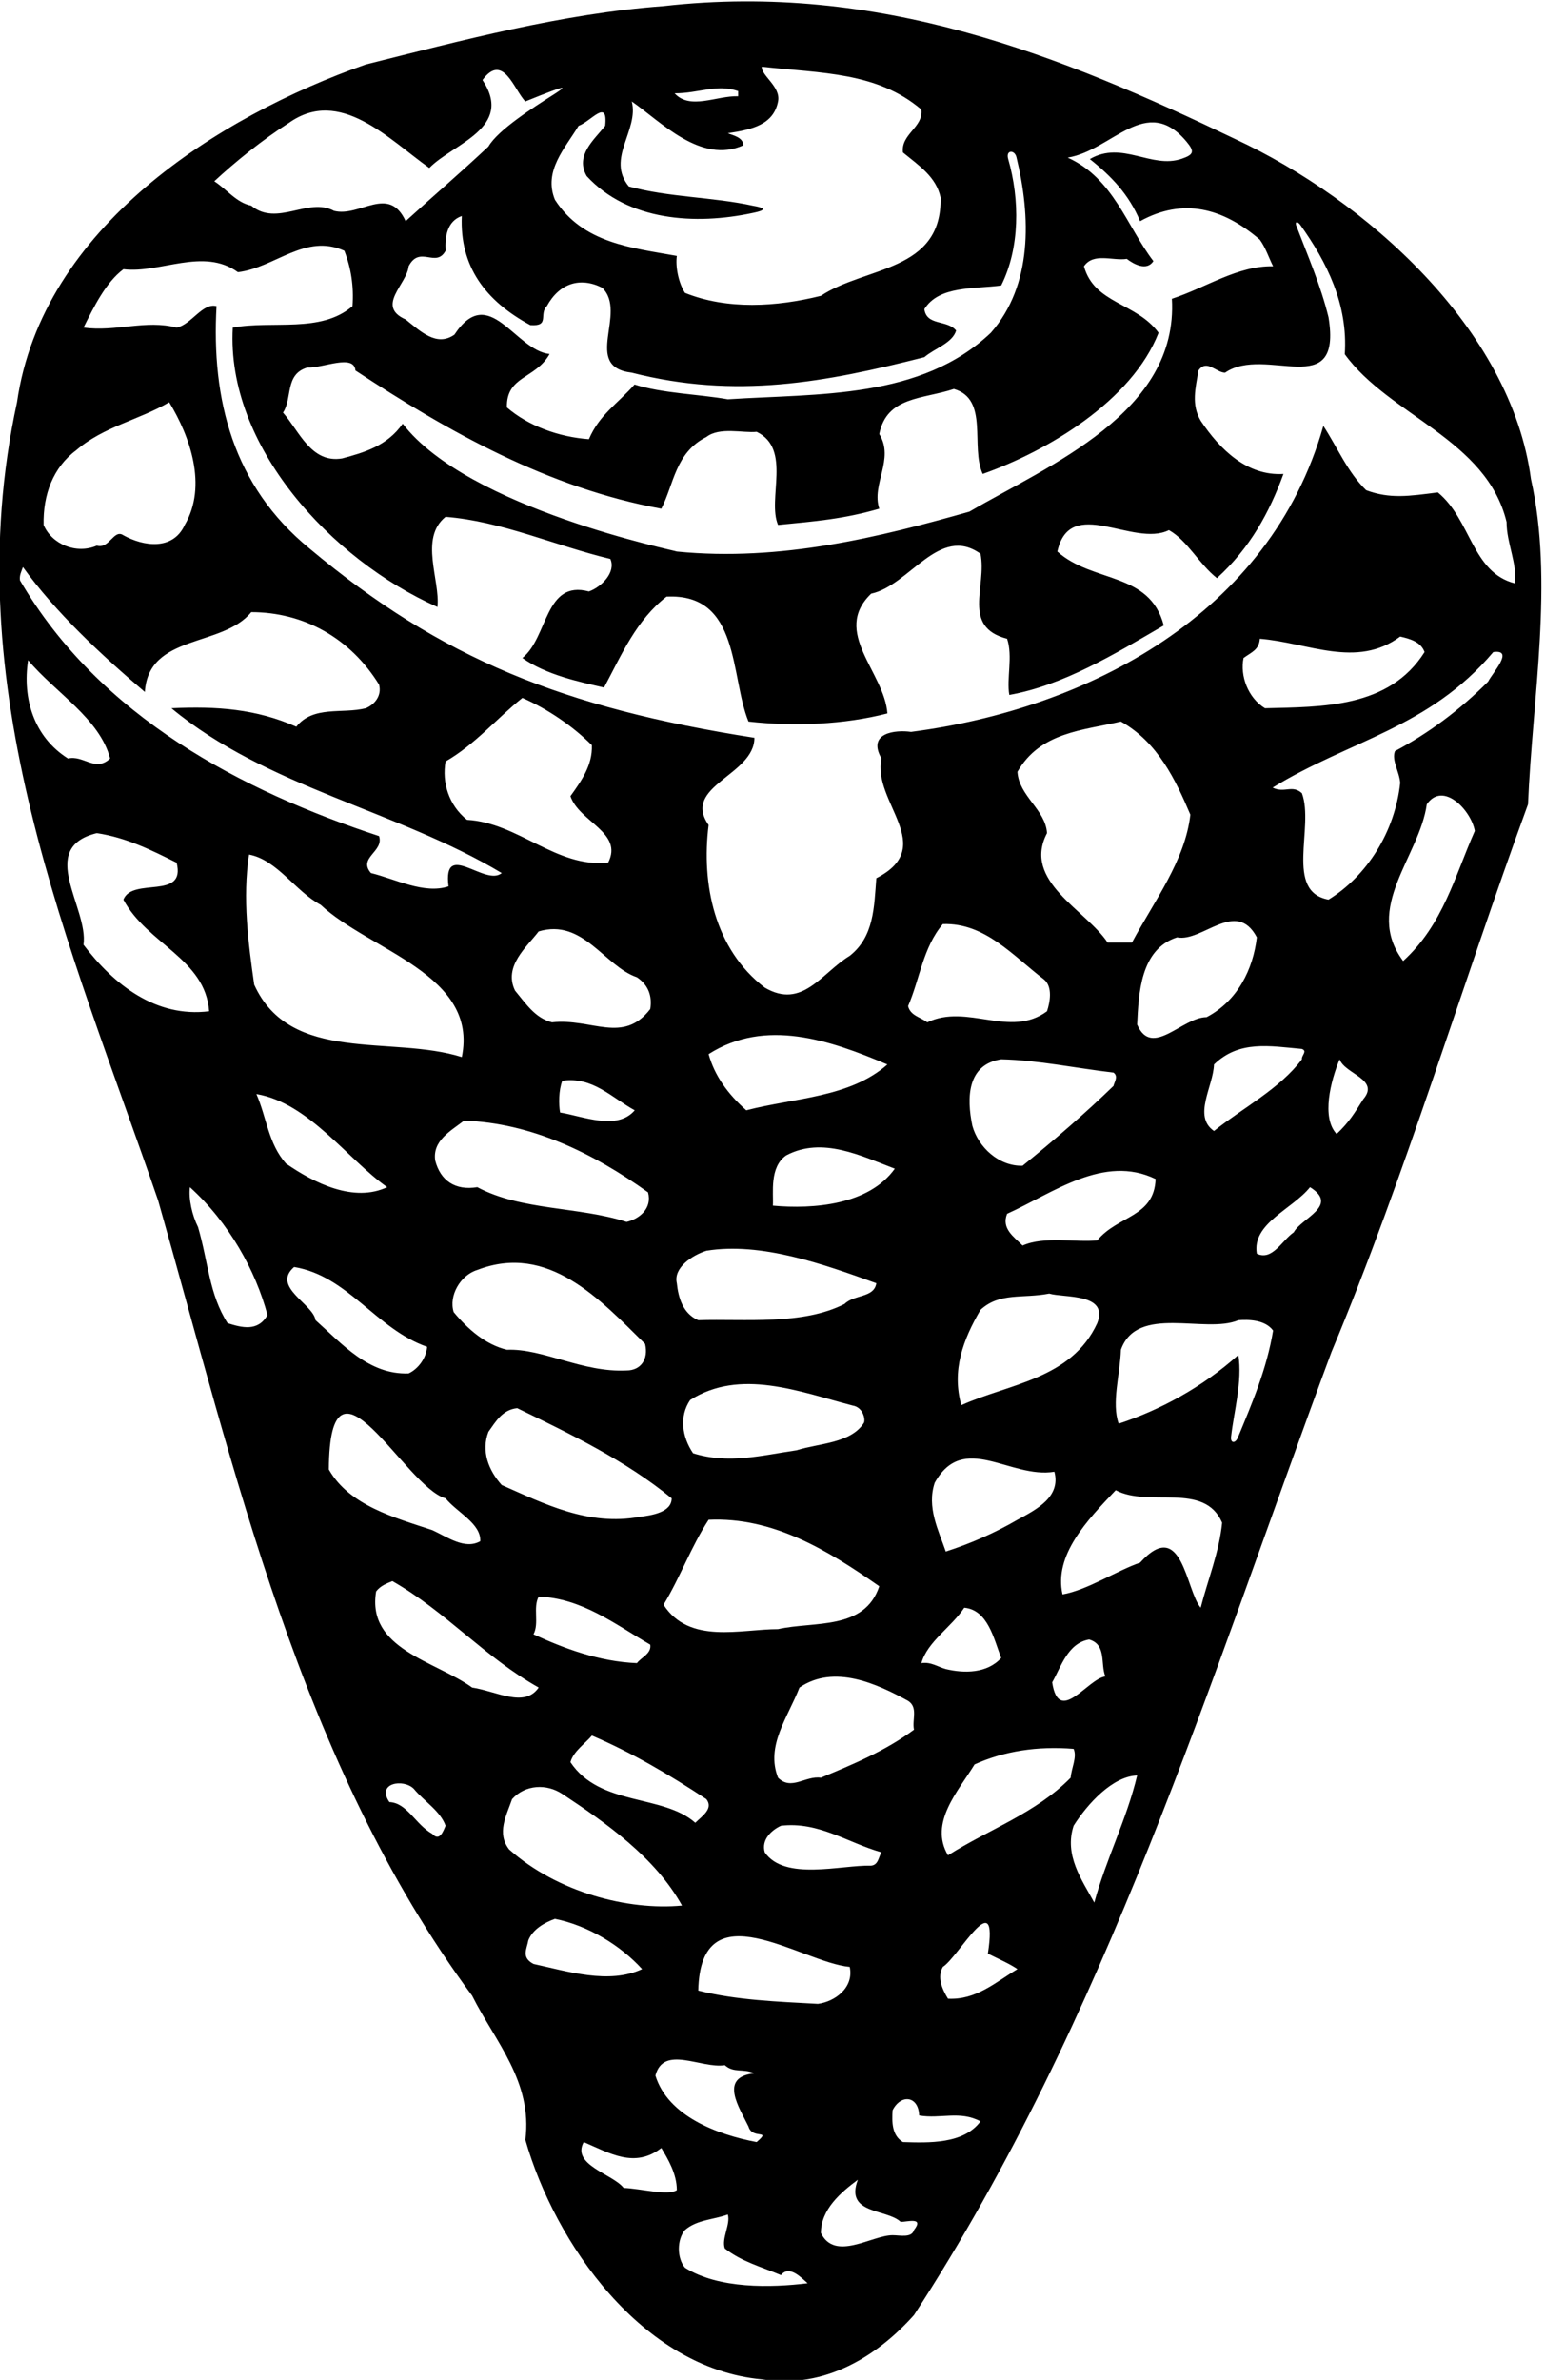 <?xml version="1.0" encoding="UTF-8"?>
<svg xmlns="http://www.w3.org/2000/svg" xmlns:xlink="http://www.w3.org/1999/xlink" width="363pt" height="559pt" viewBox="0 0 363 559" version="1.1">
<g id="surface1">
<path style=" stroke:none;fill-rule:nonzero;fill:rgb(0%,0%,0%);fill-opacity:1;" d="M 359.703 112.539 C 355.016 77.125 320.816 46.918 290.262 32.684 C 249.293 13.066 206.59 -4.293 155.898 1.434 C 132.113 3.172 108.156 9.594 85.938 15.148 C 51.391 27.301 9.898 53.34 3.996 94.484 C -10.586 161.668 16.496 221.906 37.156 281.973 C 55.211 345.336 70.484 414.082 110.934 468.766 C 116.316 479.527 125.172 488.902 123.434 502.617 C 130.379 526.922 150.863 556.258 178.984 558.863 C 194.09 561.293 206.5 553 214.746 543.762 C 260.23 473.801 283.84 395.68 312.832 317.559 C 330.191 276.07 343.387 231.629 359.008 188.922 C 360.051 163.926 365.086 136.496 359.703 112.539 Z M 278.812 33.316 C 280.68 35.562 280.52 36.312 277.668 37.285 C 270.469 39.75 263.688 32.926 256.062 37.371 C 261.098 41.363 265.266 45.703 267.867 51.953 C 277.938 46.398 287.312 48.828 295.992 56.293 C 297.383 58.203 298.074 60.461 299.117 62.543 C 290.785 62.367 283.32 67.578 275.336 70.18 C 276.895 96.914 246.516 109.238 227.77 120.176 C 206.938 126.078 183.5 131.98 159.023 129.551 C 159.023 129.379 110 119.5 94.617 99.52 C 90.973 104.727 85.59 106.289 80.383 107.68 C 73.09 108.895 70.312 101.254 66.492 96.914 C 68.75 93.617 66.84 87.887 72.223 86.324 C 75.867 86.5 83.16 83.027 83.508 87.02 C 105.379 101.43 128.816 114.621 155.379 119.484 C 158.328 113.754 158.676 106.289 165.965 102.645 C 169.09 100.215 174.645 101.777 177.77 101.43 C 186.105 105.422 180.199 117.227 182.805 123.301 C 191.66 122.434 198.254 121.914 206.59 119.484 C 204.68 113.754 210.234 107.852 206.59 101.949 C 208.324 93.098 216.832 93.789 224.121 91.359 C 232.453 93.789 227.941 104.898 230.891 111.324 C 246.168 105.941 265.961 94.137 272.211 78.164 C 267 71.047 257.105 71.395 254.676 62.543 C 256.934 59.242 261.445 61.328 264.742 60.805 C 266.309 62.02 269.43 63.758 270.992 61.328 C 264.742 53.168 261.621 41.883 250.855 37.023 C 261.305 35.34 269.301 21.871 278.812 33.316 Z M 236.871 37.336 C 236.254 35.195 238.379 35.133 238.812 36.91 C 242.23 50.914 242.621 67.016 232.801 78.164 C 216.309 93.789 192.352 92.402 171 93.789 C 164.059 92.574 155.68 92.402 149.086 90.316 C 145.09 94.832 140.793 97.438 138.363 103.164 C 131.246 102.645 124.129 100.039 119.094 95.699 C 118.922 88.234 125.82 89.059 129.121 83.156 C 120.961 82.289 114.93 66.273 106.77 78.602 C 102.602 81.551 98.781 77.82 95.312 75.039 C 88.195 71.914 95.656 66.711 96.004 62.543 C 98.609 57.508 102.43 63.062 104.688 58.895 C 104.512 55.598 105.031 51.953 108.504 50.738 C 107.984 62.543 113.996 70.637 124.586 76.363 C 129.27 76.711 126.559 73.824 128.469 71.914 C 131.422 66.535 136.281 64.973 141.488 67.578 C 147.562 73.48 136.629 86.152 148.434 87.539 C 172.91 93.789 193.914 89.797 217.18 83.895 C 219.609 81.812 223.773 80.598 224.645 77.645 C 222.559 75.039 217.699 76.605 217.18 72.609 C 220.648 67.055 228.809 67.922 235.23 67.055 C 239.637 58.25 239.621 46.883 236.871 37.336 Z M 173.43 21.398 C 173.43 21.922 173.43 22.094 173.43 22.613 C 168.395 22.441 162.148 25.91 158.5 21.922 C 164.23 21.922 168.395 19.664 173.43 21.398 Z M 142.184 29.559 C 139.578 32.855 135.066 36.504 137.844 41.363 C 147.57 51.914 163.406 52.914 176.871 50.016 C 178.16 49.738 181.414 49.09 176.93 48.332 C 167.547 46.258 157.117 46.379 147.738 43.793 C 142.355 37.195 150.168 30.602 148.434 23.828 C 155.203 28.516 164.707 38.672 174.688 34.113 C 174.516 32.203 172.215 31.816 171 31.293 C 176.859 30.426 181.766 29.211 182.805 23.828 C 183.5 20.355 178.812 17.754 178.984 15.672 C 193.047 17.23 206.066 16.887 216.484 25.738 C 217.004 29.906 211.621 31.469 212.145 35.809 C 215.965 38.934 219.953 41.535 220.996 46.398 C 221.344 63.93 203.289 62.543 192.875 69.484 C 182.457 72.09 170.828 72.785 160.934 68.793 C 159.367 66.359 158.676 62.543 159.023 60.113 C 148.434 58.203 136.977 57.16 130.379 46.918 C 127.602 40.148 132.809 34.766 135.934 29.559 C 138.883 28.516 142.879 22.961 142.184 29.559 Z M 67.883 28.863 C 79.859 20.355 91.32 32.684 100.867 39.453 C 106.422 33.727 120.828 30.078 113.363 18.797 C 118.227 12.199 120.828 21.227 123.434 23.828 C 126.152 22.727 128.137 21.941 129.516 21.43 C 133.316 20.012 132.523 20.652 129.93 22.305 C 125.477 25.137 117 30.5 114.754 34.418 C 106.941 41.711 103.121 44.836 95.312 51.953 C 91.32 43.273 84.547 51.086 78.473 49.523 C 72.395 46.223 65.105 53.34 59.027 48.309 C 55.555 47.613 53.301 44.488 50.348 42.578 C 55.211 38.062 61.633 32.855 67.883 28.863 Z M 17.887 105.77 C 24.309 100.215 32.641 98.652 39.758 94.484 C 44.621 102.469 48.785 114.102 43.406 123.301 C 40.629 129.379 33.684 128.336 28.996 125.73 C 26.738 124.172 25.699 129.031 22.746 128.164 C 17.887 130.246 12.156 127.816 10.246 123.301 C 10.074 116.184 12.504 109.762 17.887 105.77 Z M 5.387 133.195 C 13.023 143.785 23.613 153.684 34.031 162.535 C 34.898 148.82 52.258 152.121 59.027 143.785 C 71.355 143.785 82.289 149.863 89.062 160.801 C 89.758 163.402 88.02 165.488 85.938 166.355 C 80.383 167.742 73.609 165.66 69.617 170.695 C 60.242 166.527 50.871 165.836 40.281 166.355 C 62.676 184.93 93.227 190.312 117.879 205.066 C 114.059 208.367 103.992 197.082 105.379 208.191 C 99.652 210.102 92.879 206.457 87.152 205.066 C 84.027 201.422 90.277 200.031 89.062 196.387 C 56.945 185.797 23.441 168.438 4.691 136.32 C 4.52 135.105 5.039 134.238 5.387 133.195 Z M 142.879 202.637 C 130.551 203.852 121.871 193.262 109.719 192.566 C 105.379 189.098 103.816 183.715 104.688 178.855 C 111.629 174.859 116.664 168.785 122.738 163.926 C 128.641 166.527 134.547 170.52 139.059 175.035 C 139.23 179.723 136.629 183.367 134.023 187.012 C 136.105 193.09 146.523 195.52 142.879 202.637 Z M 305.887 248.812 C 300.68 255.758 292.172 260.098 285.23 265.652 C 280.195 262.184 285.055 255.238 285.23 250.031 C 291.133 244.301 298.25 245.691 305.887 246.383 C 307.277 246.906 305.715 247.945 305.887 248.812 Z M 297.207 166.355 C 293.215 163.926 291.305 158.715 292.172 154.551 C 294.082 153.16 295.816 152.641 295.992 150.035 C 307.277 150.902 318.734 157.152 328.977 149.516 C 331.234 150.035 333.836 150.73 334.703 153.16 C 326.371 166.355 310.574 166.008 297.207 166.355 Z M 295.297 220.172 C 294.43 227.637 290.785 235.102 283.492 238.918 C 277.766 238.918 270.645 248.641 267.176 240.656 C 267.523 233.535 267.867 222.949 276.551 220.172 C 282.453 221.387 290.438 210.969 295.297 220.172 Z M 239.051 356.969 C 233.672 360.094 228.113 362.523 222.215 364.434 C 220.477 359.398 217.699 354.016 219.609 348.285 C 226.379 336.137 237.316 347.418 247.73 345.684 C 249.293 351.586 243.566 354.535 239.051 356.969 Z M 255.891 385.09 C 260.059 386.305 258.496 390.82 259.711 393.77 C 255.543 394.289 248.773 405.402 247.211 395.16 C 249.293 391.512 250.855 385.957 255.891 385.09 Z M 235.23 389.43 C 231.934 393.074 226.551 393.074 222.215 392.035 C 220.305 391.512 218.738 390.297 216.484 390.645 C 217.871 385.609 223.602 382.141 226.551 377.625 C 232.105 378.145 233.496 384.914 235.23 389.43 Z M 225.859 330.059 C 223.602 321.898 226.203 314.781 230.371 307.664 C 234.887 303.496 240.266 305.062 246.516 303.844 C 249.988 304.887 260.578 303.672 257.801 310.789 C 251.723 323.984 236.969 325.023 225.859 330.059 Z M 235.23 248.812 C 243.738 248.988 252.766 250.898 261.621 251.938 C 262.836 252.809 261.793 254.195 261.621 255.062 C 255.371 261.141 247.559 267.91 240.266 273.812 C 234.711 273.984 229.852 269.473 228.461 264.438 C 227.074 257.844 227.246 250.031 235.23 248.812 Z M 257.801 291.348 C 252.766 291.867 245.301 290.305 240.266 292.562 C 238.184 290.48 235.23 288.57 236.621 285.098 C 247.383 280.234 259.363 271.035 271.516 276.938 C 271.168 285.965 262.66 285.445 257.801 291.348 Z M 265.961 221.387 C 264.051 221.387 262.141 221.387 260.23 221.387 C 255.195 213.746 240.094 206.977 245.996 195.691 C 245.648 190.137 239.398 187.012 239.051 181.285 C 244.434 171.91 254.504 171.562 263.355 169.48 C 272.035 174.34 276.203 183.195 279.676 191.352 C 278.461 202.117 271.168 211.664 265.961 221.387 Z M 245.301 230.066 C 247.383 231.801 246.691 235.445 245.996 237.531 C 237.316 243.953 227.246 235.621 217.871 240.133 C 216.309 238.918 213.879 238.57 213.359 236.316 C 216.137 229.891 216.832 222.602 221.52 217.047 C 231.414 216.699 238.012 224.512 245.301 230.066 Z M 214.746 406.27 C 207.977 411.305 200.34 414.43 192.875 417.555 C 189.23 417.031 185.93 420.68 182.805 417.555 C 179.855 410.09 185.062 403.492 187.84 396.375 C 196 390.82 206.066 395.508 213.359 399.5 C 215.789 401.062 214.227 404.012 214.746 406.27 Z M 207.109 435.086 C 206.414 436.129 206.414 438.039 204.68 438.211 C 197.562 438.039 184.367 441.855 179.68 435.086 C 178.812 432.137 181.242 429.879 183.5 428.836 C 192.352 427.797 199.121 432.828 207.109 435.086 Z M 181.59 283.188 C 181.766 280.234 180.723 274.16 184.715 271.383 C 193.223 266.867 202.422 271.555 210.234 274.508 C 204.156 283.016 191.137 284.055 181.59 283.188 Z M 175.34 260.793 C 171 256.973 167.875 252.633 166.488 247.598 C 179.855 239.094 194.957 244.301 208.496 250.031 C 199.645 257.844 186.625 257.844 175.34 260.793 Z M 205.895 301.414 C 205.371 304.887 200.688 304.02 198.43 306.277 C 188.535 311.309 175.168 309.746 164.059 310.094 C 160.41 308.531 159.367 304.715 159.023 301.414 C 158.152 297.77 162.668 294.816 165.965 293.777 C 178.812 291.695 193.395 296.902 205.895 301.414 Z M 202.945 334.254 C 199.824 339.035 192.48 338.973 187.145 340.648 C 178.812 341.863 171.176 343.945 162.84 341.344 C 160.238 337.523 159.543 332.664 162.148 328.844 C 173.867 321.355 187.727 326.844 200.289 330.133 C 202.898 330.535 203.379 333.594 202.945 334.254 Z M 166.488 356.969 C 181.59 356.273 194.438 364.086 206.59 372.59 C 203.117 383.008 191.312 380.75 182.805 382.66 C 173.953 382.66 161.973 386.305 155.898 376.93 C 159.891 370.336 162.32 363.391 166.488 356.969 Z M 175.859 499.492 C 176.73 502.617 181.414 500.012 177.77 503.137 C 168.57 501.402 156.938 497.062 153.988 487.516 C 155.898 480.223 164.75 485.953 170.305 485.082 C 172.391 486.992 174.645 485.777 177.25 486.992 C 168.742 487.859 173.777 495.152 175.859 499.492 Z M 126.559 375.02 C 136.629 375.367 144.438 381.445 152.773 386.305 C 153.121 388.391 150.688 389.258 149.648 390.645 C 140.793 390.297 132.461 387.172 125.344 383.875 C 126.73 381.27 125.172 377.625 126.559 375.02 Z M 139.059 407.656 C 148.434 411.652 157.285 416.859 165.965 422.59 C 167.703 424.844 164.926 426.578 163.363 428.145 C 155.723 421.371 140.969 424.324 134.023 413.906 C 134.719 411.305 137.668 409.395 139.059 407.656 Z M 150.344 356.273 C 138.191 358.527 127.773 353.148 117.879 348.809 C 114.754 345.336 113.02 340.82 114.754 336.309 C 116.488 333.879 118.055 331.102 121.523 330.754 C 134.023 336.828 147.043 343.078 157.809 351.934 C 157.809 355.23 153.121 355.926 150.344 356.273 Z M 109.023 263.223 C 124.824 263.742 139.406 270.863 152.254 280.062 C 153.293 283.883 150.168 286.312 147.219 287.008 C 135.934 283.359 122.566 284.402 112.148 278.848 C 106.941 279.715 103.469 277.285 102.254 272.598 C 101.562 267.91 105.902 265.652 109.023 263.223 Z M 59.723 231.281 C 58.336 221.559 56.945 210.969 58.508 200.727 C 65.105 201.941 69.445 209.406 75.348 212.531 C 86.805 223.297 112.496 228.852 108.504 248.293 C 92.012 243.086 68.23 250.031 59.723 231.281 Z M 132.113 253.848 C 139.23 252.809 143.746 257.844 149.129 260.793 C 144.961 265.652 136.977 262.184 131.594 261.312 C 131.246 259.402 131.246 256.105 132.113 253.848 Z M 112.148 298.289 C 128.816 291.867 140.969 305.234 151.559 315.648 C 152.426 319.297 150.516 321.898 147.219 321.898 C 136.801 322.422 127.602 316.691 119.094 317.039 C 114.059 315.824 109.895 312.18 106.594 308.188 C 105.379 304.367 108.156 299.504 112.148 298.289 Z M 152.773 237.012 C 146.348 245.344 139.059 239.094 129.684 240.133 C 125.691 239.094 123.609 235.797 121.004 232.672 C 118.227 226.941 123.781 222.426 126.559 218.781 C 136.977 215.656 142.008 226.941 149.648 229.547 C 152.254 231.281 153.293 233.887 152.773 237.012 Z M 6.602 155.07 C 13.023 162.711 23.441 168.785 25.871 178.16 C 22.398 181.457 19.621 177.289 15.977 178.16 C 7.988 173.125 5.211 164.098 6.602 155.07 Z M 19.621 221.906 C 20.836 213.227 8.512 199.164 22.746 195.691 C 29.691 196.734 35.594 199.688 41.496 202.637 C 43.754 211.492 31.078 205.938 28.996 211.316 C 34.551 221.734 48.266 225.203 49.133 237.531 C 36.633 239.094 26.738 231.281 19.621 221.906 Z M 53.473 310.789 C 49.133 304.02 48.961 296.555 46.531 288.223 C 45.141 285.445 44.273 281.625 44.621 278.848 C 53.82 287.18 60.07 298.465 62.848 308.879 C 60.59 312.871 56.773 311.832 53.473 310.789 Z M 60.242 256.973 C 72.57 259.059 81.598 272.25 90.973 278.848 C 83.16 282.492 73.957 277.98 67.188 273.293 C 63.023 268.605 62.676 262.527 60.242 256.973 Z M 69.098 297.598 C 81.77 299.68 88.367 312.18 100.344 316.344 C 100.172 318.949 98.262 321.555 96.004 322.594 C 86.633 322.941 80.383 315.648 74.133 310.094 C 73.609 306.277 63.715 302.281 69.098 297.598 Z M 77.258 345.16 C 77.43 313.219 95.137 349.328 104.688 351.934 C 107.422 355.273 113.02 357.836 112.844 362.004 C 109.199 364.086 105.031 360.961 101.562 359.398 C 92.707 356.445 82.117 353.668 77.258 345.16 Z M 101.562 430.746 C 97.566 428.488 95.656 423.457 91.492 423.281 C 88.367 418.77 94.789 417.727 97.219 420.156 C 99.652 423.109 103.469 425.363 104.688 428.836 C 104.164 430.051 103.297 432.656 101.562 430.746 Z M 88.367 373.805 C 89.41 372.418 90.973 371.895 92.188 371.375 C 104.688 378.492 113.887 389.258 126.559 396.375 C 123.262 401.234 116.664 397.242 110.934 396.375 C 102.254 390.125 86.109 387.348 88.367 373.805 Z M 120.309 422.59 C 123.434 419.117 128.469 418.941 132.113 421.371 C 142.355 428.145 153.988 436.301 160.238 447.586 C 147.562 448.801 130.898 444.461 119.613 434.395 C 116.664 430.574 118.922 426.578 120.309 422.59 Z M 124.129 455.746 C 125.172 453.141 127.949 451.578 130.379 450.711 C 138.191 452.273 145.828 456.961 150.863 462.516 C 143.051 466.16 133.328 463.035 125.344 461.301 C 122.395 459.738 123.781 457.828 124.129 455.746 Z M 146.523 513.902 C 143.918 510.602 134.195 508.52 137.148 503.137 C 143.227 505.742 149.129 509.387 155.379 504.527 C 156.938 507.133 159.023 510.602 159.023 514.422 C 156.938 515.809 150.688 514.074 146.523 513.902 Z M 160.934 532.648 C 159.023 530.395 159.023 526.055 160.934 523.797 C 163.711 521.367 167.703 521.367 171 520.152 C 171.695 522.406 169.438 525.879 170.305 528.137 C 174.301 531.262 178.984 532.477 183.5 534.387 C 185.41 531.957 188.188 534.906 189.75 536.297 C 181.242 537.336 168.918 537.684 160.934 532.648 Z M 164.059 467.551 C 164.578 443.246 188.188 460.953 199.645 461.996 C 200.688 466.855 196.172 470.152 192.18 470.676 C 182.633 470.152 172.91 469.805 164.059 467.551 Z M 214.746 523.797 C 214.227 525.707 211.449 525.012 209.715 525.012 C 204.852 525.012 196.172 531.262 192.875 524.492 C 192.875 518.934 197.562 514.941 201.555 511.992 C 198.43 520.152 208.324 518.762 211.621 521.887 C 213.184 521.887 217.18 520.672 214.746 523.797 Z M 212.145 503.137 C 209.539 501.574 209.539 498.449 209.715 495.672 C 211.621 491.855 215.789 492.203 215.965 496.887 C 220.996 497.758 225.512 495.672 230.371 498.277 C 226.379 503.66 218.219 503.312 212.145 503.137 Z M 222.734 469.461 C 221.344 467.203 220.129 464.426 221.52 461.996 C 225.164 459.738 234.711 442.031 232.105 458.871 C 234.539 460.086 237.316 461.301 239.051 462.516 C 233.844 465.641 229.328 469.805 222.734 469.461 Z M 222.734 435.781 C 218.219 428.145 225.164 420.68 228.984 414.43 C 235.926 411.305 243.738 410.09 252.246 410.781 C 253.113 412.691 251.723 415.297 251.551 417.555 C 243.391 425.887 232.281 429.703 222.734 435.781 Z M 257.105 446.891 C 254.156 441.512 249.988 435.781 252.246 428.836 C 255.543 423.629 261.445 417.207 267.176 417.031 C 264.742 427.273 259.883 436.648 257.105 446.891 Z M 282.105 377.625 C 278.633 373.633 277.766 356.098 267.867 367.035 C 262.312 368.945 255.543 373.461 249.641 374.5 C 247.559 365.301 255.371 357.141 262.141 350.023 C 269.953 354.188 282.973 347.941 287.141 357.66 C 286.445 364.605 283.84 370.855 282.105 377.625 Z M 290.848 337.637 C 290.242 339.102 289.066 339.035 289.246 337.453 C 289.934 331.367 291.922 324.594 290.957 318.254 C 282.453 325.895 272.383 331.273 262.836 334.398 C 261.098 329.539 263.184 322.77 263.355 317.039 C 267.176 306.277 283.145 313.395 290.957 310.094 C 293.215 309.922 297.207 309.922 299.117 312.523 C 297.648 321.484 294.191 329.574 290.848 337.637 Z M 303.977 289.438 C 301.199 291.348 298.941 296.207 295.297 294.473 C 294.082 287.355 303.629 284.055 307.797 278.848 C 314.742 283.188 305.715 286.137 303.977 289.438 Z M 320.297 258.188 C 318.215 261.488 316.996 263.57 314.047 266.348 C 310.402 262.527 312.656 253.848 314.742 248.812 C 315.957 252.285 324.289 253.504 320.297 258.188 Z M 329.672 225.727 C 320.297 213.227 333.488 201.246 335.227 188.922 C 339.047 183.367 345.641 190.312 346.512 195.172 C 341.82 205.762 339.047 217.219 329.672 225.727 Z M 349.633 160.105 C 342.863 166.875 335.574 172.258 327.762 176.422 C 326.895 178.508 328.801 181.285 328.977 183.887 C 327.762 195.348 321.164 205.762 312.137 211.316 C 301.723 209.406 308.84 194.305 305.887 186.32 C 303.629 184.234 301.777 186.391 299 185 C 317.055 173.891 335.746 171.043 350.852 153.16 C 355.883 152.469 350.676 158.023 349.633 160.105 Z M 355.883 137.016 C 345.816 134.41 345.641 122.086 337.828 115.664 C 331.059 116.531 326.547 117.227 320.988 115.145 C 316.648 110.977 314.219 105.074 310.922 100.039 C 298.422 144.309 255.543 166.527 214.055 171.91 C 210.406 171.391 203.637 172.086 207.109 178.16 C 204.852 188.402 220.477 198.816 205.895 206.281 C 205.371 213.055 205.371 219.996 199.645 224.512 C 193.047 228.504 188.535 237.184 179.68 231.977 C 167.875 222.949 164.75 207.672 166.488 193.781 C 160.062 184.582 177.25 182.152 177.25 173.297 C 132.375 166.27 103.645 154.723 72.742 128.855 C 54.688 114.102 49.656 93.789 50.871 71.914 C 47.57 71.047 44.969 76.258 41.496 76.949 C 34.203 75.039 27.262 77.992 19.621 76.949 C 22.051 72.09 24.828 66.359 28.996 63.234 C 37.676 64.277 47.746 58.027 55.902 63.93 C 64.586 62.891 71.703 54.73 80.902 58.895 C 82.465 62.891 83.16 67.23 82.812 71.914 C 75.348 78.34 64.062 75.215 54.688 76.949 C 53.125 104.727 77.777 131.461 102.777 142.57 C 103.469 136.32 98.438 126.426 104.688 121.395 C 117.879 122.434 130.379 128.164 143.398 131.285 C 144.785 134.41 141.316 137.883 138.363 138.926 C 127.949 136.148 128.816 149.688 122.738 154.551 C 128.297 158.543 136.281 160.191 141.922 161.492 C 146.09 153.684 149.473 145.695 156.594 140.141 C 173.953 139.273 171.52 158.891 175.859 169.48 C 186.625 170.695 198.43 170.176 208.496 167.57 C 207.805 157.848 195.305 148.473 204.68 139.445 C 213.707 137.535 220.648 123.129 230.371 130.07 C 231.934 137.711 225.859 147.258 236.621 150.035 C 238.012 154.203 236.449 159.41 237.141 163.23 C 249.812 160.973 261.793 153.684 273.426 146.91 C 270.125 134.238 256.758 137.016 248.426 129.551 C 251.379 116.184 266.309 128.684 274.641 124.516 C 278.98 126.949 281.582 132.328 285.922 135.801 C 293.734 128.684 298.25 120.352 301.547 111.324 C 293.039 111.844 286.617 105.594 282.105 98.824 C 279.848 95.004 280.891 91.188 281.582 87.02 C 283.492 84.242 285.75 87.539 287.832 87.539 C 297.383 80.945 315.434 94.656 312.137 74.52 C 310.309 67.059 307.277 60.129 304.57 53.031 C 304.191 52.039 304.848 51.902 305.527 52.852 C 311.734 61.559 316.738 71.461 315.957 83.199 C 326.371 97.609 349.285 103.164 353.973 122.605 C 353.973 127.641 356.578 132.504 355.883 137.016 "/>
</g>
</svg>

